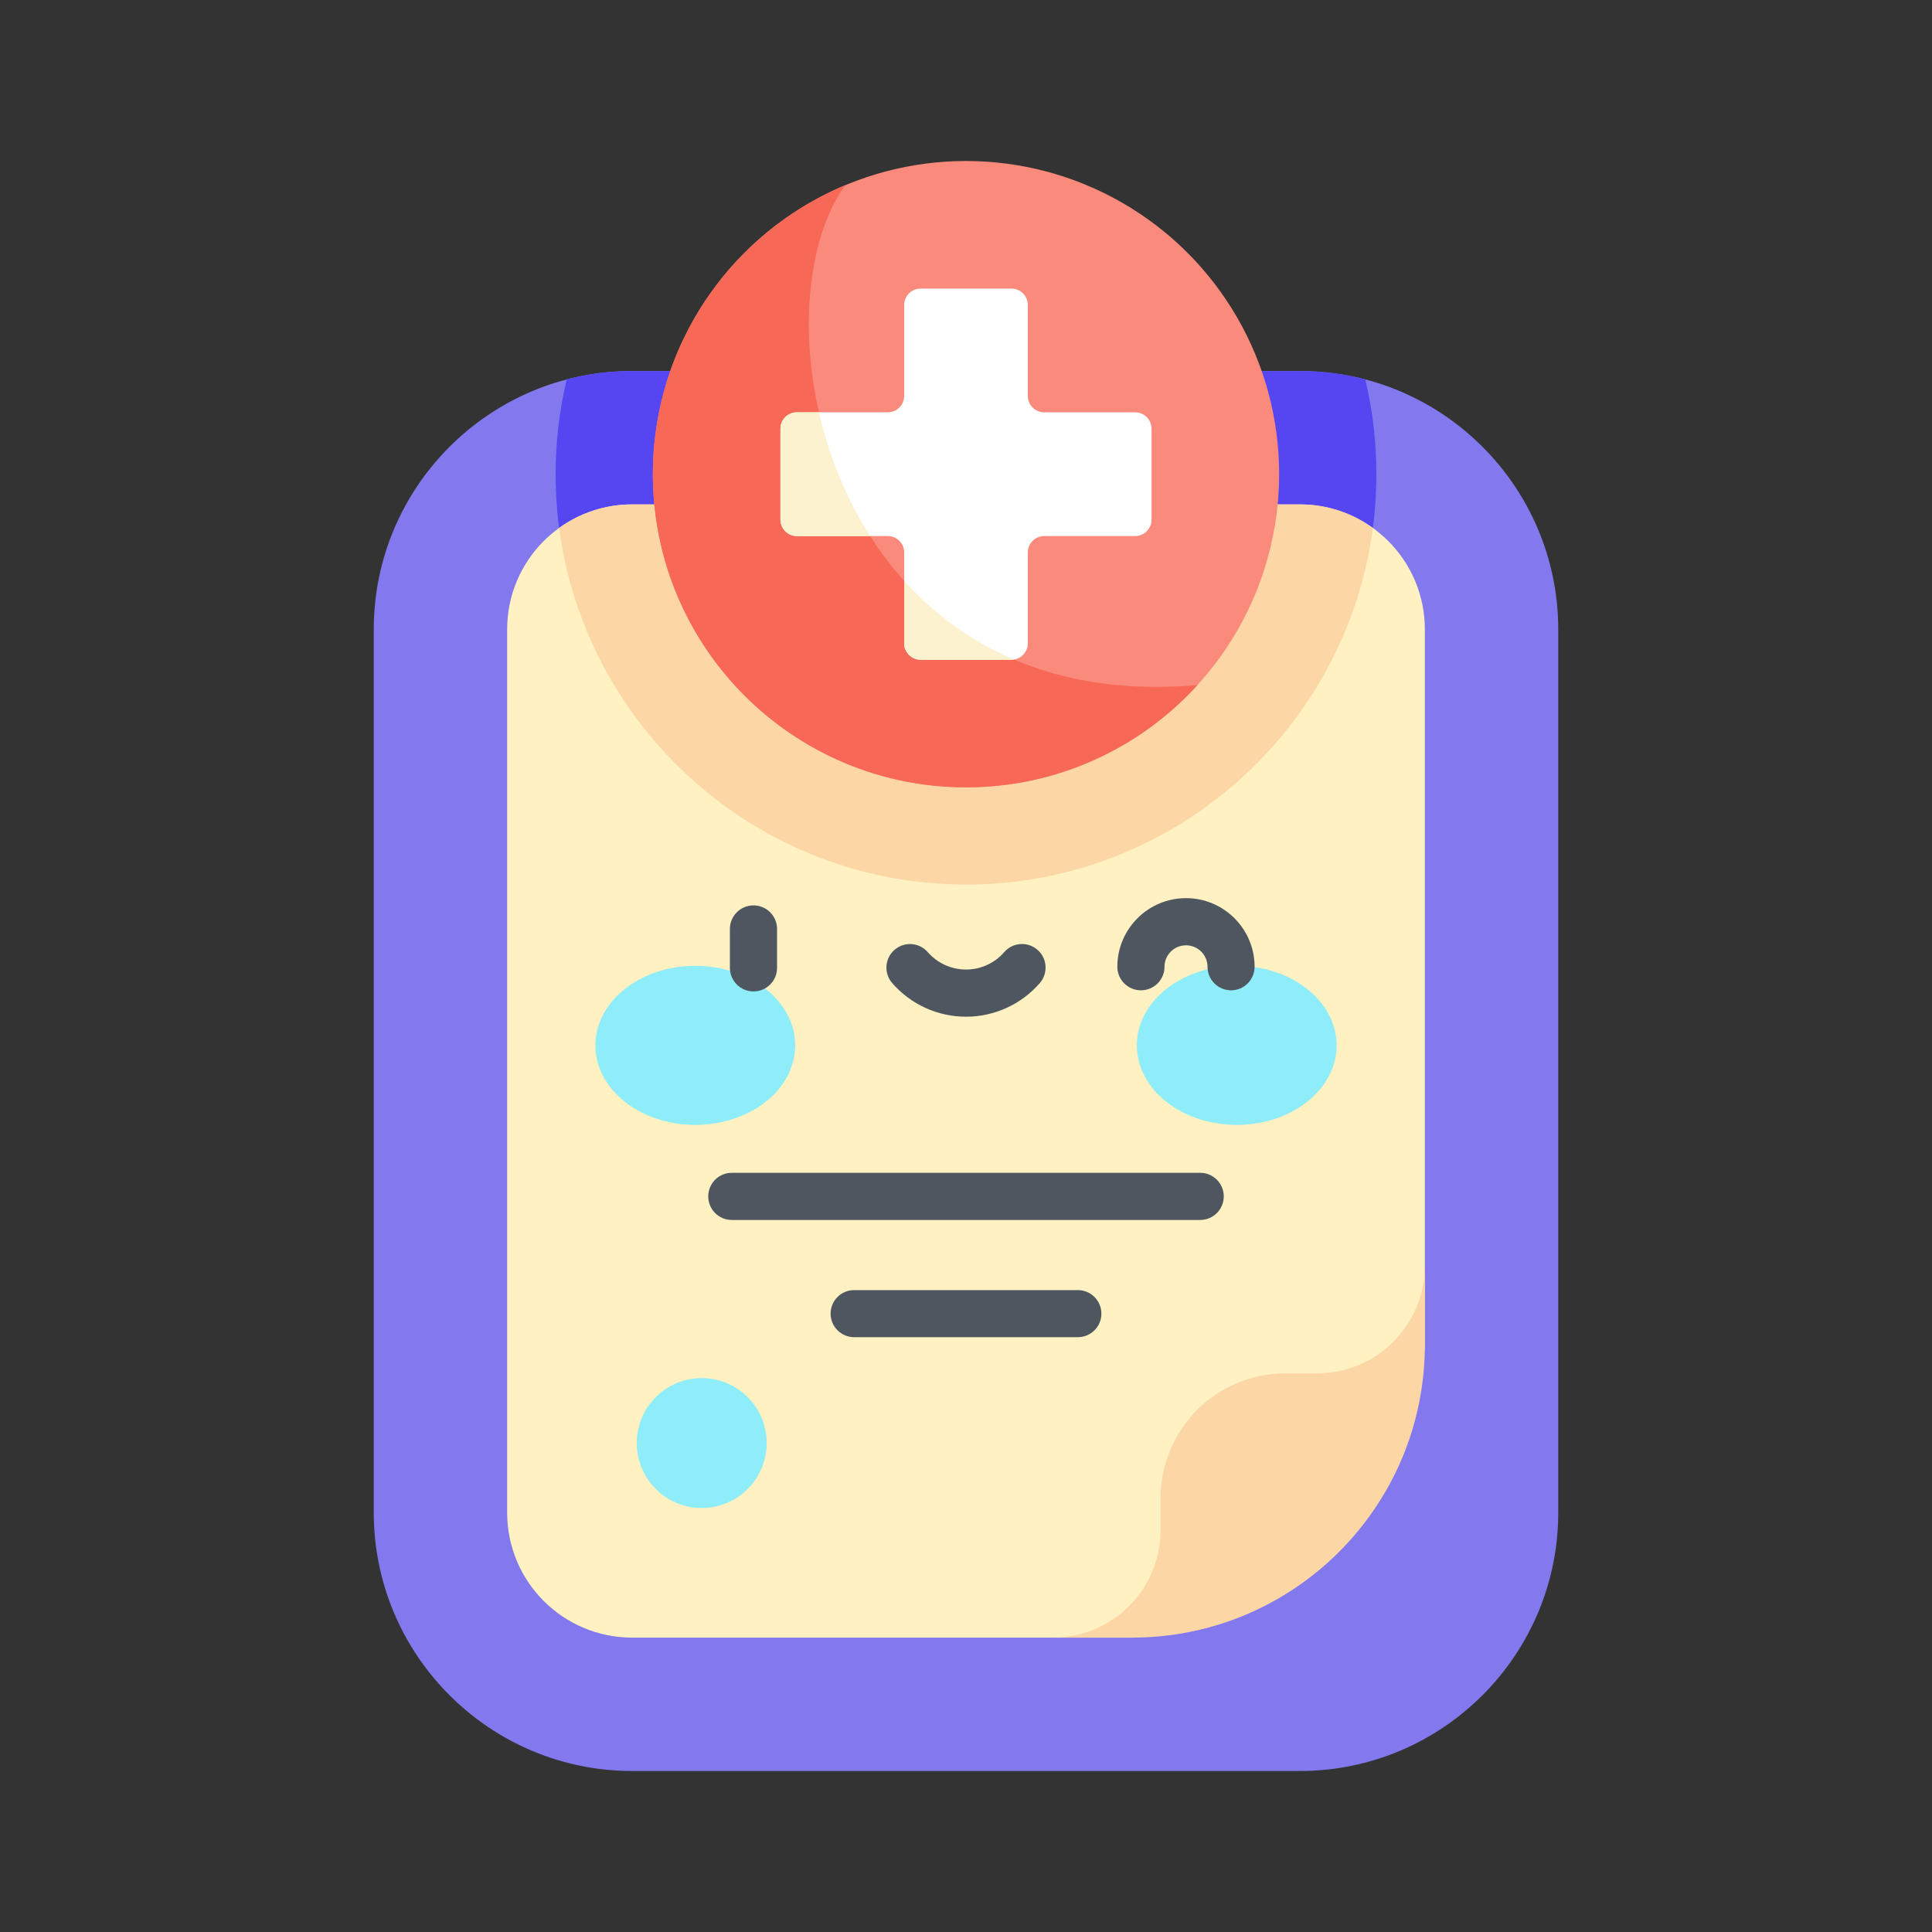 <svg width="24" height="24" viewBox="0 0 24 24" fill="none" xmlns="http://www.w3.org/2000/svg">
<rect x="0" y="0" width="24" height="24" fill="#333333" stroke="none"/>
<path d="M7.853 22C6.083 22 4.643 20.56 4.643 18.79V7.819C4.643 6.049 6.083 4.609 7.853 4.609H16.147C17.917 4.609 19.357 6.049 19.357 7.819V18.79C19.357 20.56 17.917 22 16.147 22H7.853Z" fill="#8379EE"/>
<path d="M7.853 4.609C7.572 4.609 7.3 4.645 7.04 4.713C6.95 5.091 6.902 5.485 6.902 5.89C6.902 8.701 9.189 10.988 12 10.988C14.811 10.988 17.098 8.701 17.098 5.89C17.098 5.485 17.05 5.091 16.96 4.713C16.7 4.645 16.428 4.609 16.147 4.609L7.853 4.609Z" fill="#5546F1"/>
<path d="M14.063 20.343H7.853C6.995 20.343 6.3 19.648 6.3 18.79V7.819C6.3 6.961 6.995 6.266 7.853 6.266H16.147C17.005 6.266 17.7 6.961 17.7 7.819V16.706C17.7 17.563 14.921 20.343 14.063 20.343Z" fill="#FFF1C2"/>
<path d="M17.054 6.559C16.799 6.375 16.486 6.266 16.147 6.266H7.853C7.514 6.266 7.201 6.375 6.946 6.559C7.275 9.055 9.416 10.988 12 10.988C14.584 10.988 16.725 9.055 17.054 6.559Z" fill="#FCD6A4"/>
<circle cx="12" cy="5.89" r="3.89" fill="#FA8B7C"/>
<path d="M12 9.781C13.139 9.781 14.165 9.291 14.876 8.51C10.315 8.911 9.328 3.941 10.499 2.3C9.096 2.888 8.11 4.274 8.11 5.89C8.11 8.039 9.851 9.781 12 9.781Z" fill="#F76956"/>
<path d="M12.768 4.918V3.789C12.768 3.677 12.677 3.585 12.565 3.585H11.435C11.323 3.585 11.232 3.677 11.232 3.789V4.918C11.232 5.031 11.14 5.122 11.028 5.122H9.899C9.786 5.122 9.695 5.213 9.695 5.326V6.455C9.695 6.567 9.786 6.659 9.899 6.659H11.028C11.14 6.659 11.232 6.75 11.232 6.862V7.991C11.232 8.104 11.323 8.195 11.435 8.195H12.565C12.677 8.195 12.768 8.104 12.768 7.991V6.862C12.768 6.75 12.86 6.659 12.972 6.659H14.101C14.214 6.659 14.305 6.567 14.305 6.455V5.326C14.305 5.213 14.214 5.122 14.101 5.122H12.972C12.86 5.122 12.768 5.031 12.768 4.918Z" fill="white"/>
<path d="M15.97 17.06C15.112 17.06 14.417 17.755 14.417 18.613V19.006C14.417 19.744 13.819 20.343 13.081 20.343H14.063C16.072 20.343 17.7 18.714 17.7 16.706V15.723C17.7 16.462 17.101 17.06 16.363 17.06H15.97V17.06Z" fill="#FCD6A4"/>
<path d="M14.909 15.155H9.091C8.929 15.155 8.798 15.024 8.798 14.862C8.798 14.7 8.929 14.569 9.091 14.569H14.909C15.071 14.569 15.202 14.7 15.202 14.862C15.202 15.024 15.071 15.155 14.909 15.155Z" fill="#4E5660"/>
<path d="M13.389 16.611H10.611C10.449 16.611 10.318 16.48 10.318 16.319C10.318 16.157 10.449 16.026 10.611 16.026H13.389C13.551 16.026 13.682 16.157 13.682 16.319C13.682 16.48 13.551 16.611 13.389 16.611Z" fill="#4E5660"/>
<path d="M11.435 8.195H12.565C12.575 8.195 12.585 8.194 12.595 8.192C12.047 7.958 11.595 7.618 11.232 7.215V7.991C11.232 8.104 11.323 8.195 11.435 8.195Z" fill="#FCF2D0"/>
<path d="M9.899 6.659H10.809C10.503 6.18 10.294 5.65 10.174 5.122H9.899C9.786 5.122 9.695 5.213 9.695 5.326V6.455C9.695 6.567 9.786 6.659 9.899 6.659Z" fill="#FCF2D0"/>
<ellipse cx="8.637" cy="12.986" rx="1.241" ry="0.988" fill="#8EEDF8"/>
<ellipse cx="15.363" cy="12.986" rx="1.241" ry="0.988" fill="#8EEDF8"/>
<path d="M9.36 12.316C9.199 12.316 9.067 12.185 9.067 12.023V11.54C9.067 11.378 9.199 11.247 9.36 11.247C9.522 11.247 9.653 11.378 9.653 11.54V12.023C9.653 12.185 9.522 12.316 9.36 12.316Z" fill="#4E5660"/>
<path d="M12 12.63C11.649 12.63 11.314 12.478 11.083 12.212C10.977 12.09 10.99 11.905 11.112 11.799C11.234 11.693 11.419 11.706 11.525 11.828C11.645 11.965 11.818 12.044 12 12.044C12.182 12.044 12.355 11.965 12.475 11.828C12.581 11.705 12.766 11.693 12.888 11.799C13.01 11.905 13.023 12.09 12.917 12.212C12.686 12.478 12.351 12.63 12 12.63Z" fill="#4E5660"/>
<path d="M15.293 12.302C15.131 12.302 15 12.171 15 12.009C15 11.862 14.88 11.743 14.733 11.743C14.586 11.743 14.466 11.862 14.466 12.009C14.466 12.171 14.335 12.302 14.173 12.302C14.011 12.302 13.88 12.171 13.88 12.009C13.88 11.539 14.263 11.157 14.733 11.157C15.203 11.157 15.585 11.539 15.585 12.009C15.585 12.171 15.454 12.302 15.293 12.302Z" fill="#4E5660"/>
<circle cx="8.717" cy="17.926" r="0.807" fill="#8EEDF8"/>
</svg>
